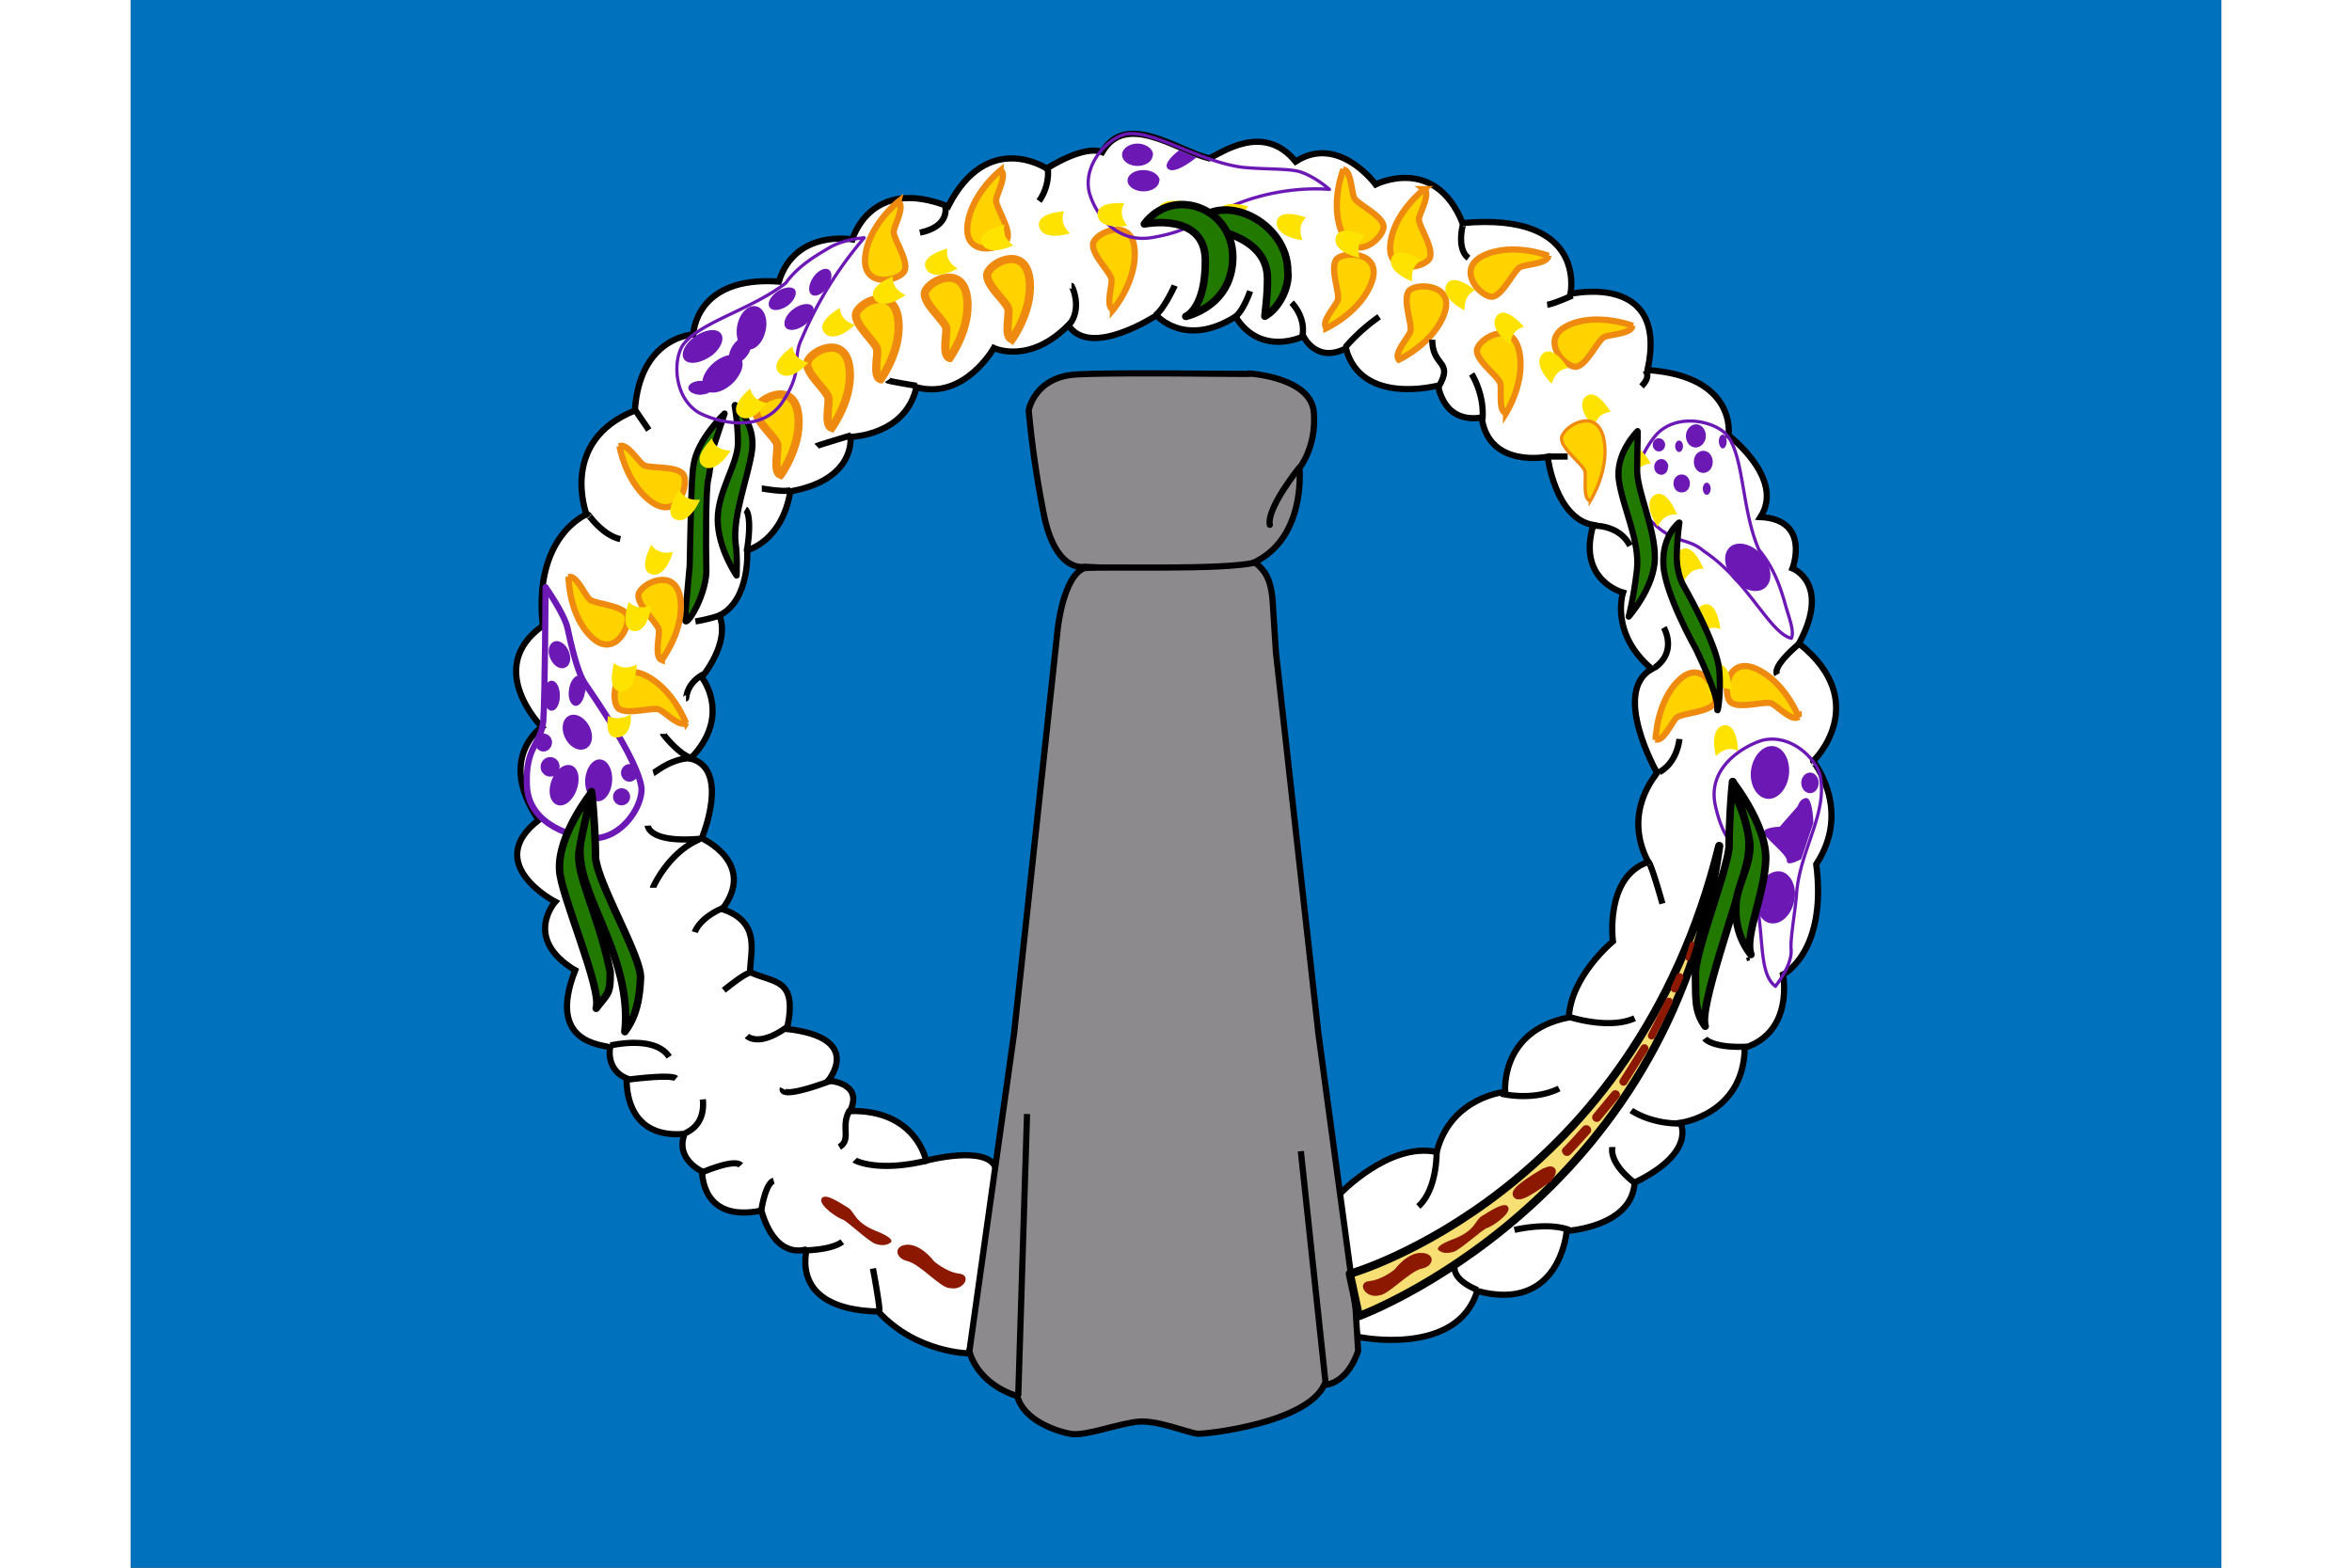 <svg xmlns="http://www.w3.org/2000/svg" id="flag-icons-mp" viewBox="0 0 24 18" width="24" height="16"><rect x="0" y="0" width="24" height="18" fill="#333333" stroke="none"/><defs><clipPath id="mp-a"><path fill-opacity=".7" d="M0 0h24v18H0z"/></clipPath></defs><g clip-path="url(#mp-a)"><path fill="#0071bc" fill-rule="evenodd" d="M-6 0h36v18h-36z"/><path fill="#fff" fill-rule="evenodd" stroke="#000" stroke-width="0.071" d="M13.875 13.714s0.57 -0.604 1.117 -0.487c0.165 -0.637 0.787 -0.69 0.787 -0.69s-0.064 -0.701 0.731 -0.855c0.022 -0.476 0.506 -0.874 0.506 -0.874s-0.098 -0.739 0.405 -0.911c-0.307 -0.585 0.105 -1.012 0.101 -1.024 -0.007 -0.011 -0.525 -0.93 -0.06 -1.192 -0.487 -0.412 -0.33 -0.877 -0.33 -0.877s-0.532 -0.139 -0.341 -0.776c-0.439 -0.075 -0.525 -0.784 -0.525 -0.784s-0.675 0.139 -0.757 -0.45c-0.45 0.071 -0.495 -0.367 -0.502 -0.367 -0.004 0 -0.881 0.236 -1.057 -0.427 -0.341 0.176 -0.487 -0.139 -0.487 -0.139s-0.487 0.244 -0.78 -0.225c-0.581 0.364 -0.907 -0.015 -0.907 -0.015s-0.761 0.502 -1.012 0.112c-0.45 0.457 -0.855 0.263 -0.855 0.263s-0.337 0.6 -0.889 0.45c-0.124 0.559 -0.757 0.57 -0.757 0.57s0.068 0.491 -0.69 0.626c-0.098 0.581 -0.495 0.675 -0.495 0.675s0.037 0.57 -0.319 0.75c0.128 0.319 -0.203 0.709 -0.203 0.709s0.352 0.439 -0.128 0.934c0.461 0.12 0.128 0.915 0.128 0.915s0.637 0.285 0.236 0.814c0.457 0.15 0.315 0.51 0.319 0.724 0.292 0.131 0.547 0.068 0.424 0.652 0.892 0.101 0.472 0.593 0.472 0.593s0.412 0.019 0.251 0.349c0.761 -0.019 0.874 0.57 0.874 0.57s0.705 -0.188 0.799 0.086 -0.307 2.126 -0.307 2.126 -0.6 0 -1.042 -0.48c-1.042 -0.026 -0.81 -0.713 -0.825 -0.713 -0.019 0 -0.349 0.128 -0.517 -0.446 -0.698 0.142 -0.675 -0.443 -0.682 -0.45 -0.004 -0.004 -0.311 -0.142 -0.199 -0.431 -0.716 0.064 -0.664 -0.637 -0.664 -0.637 -0.158 -0.064 -0.214 -0.21 -0.191 -0.356 -0.094 -0.034 -0.731 -0.045 -0.401 -0.885 -0.607 -0.367 -0.229 -0.787 -0.229 -0.787s-0.84 -0.435 -0.191 -0.938c-0.487 -0.713 0.037 -1.069 0.037 -1.069s-0.671 -0.679 0.011 -1.162c-0.112 -1.031 0.502 -1.279 0.502 -1.279s-0.322 -0.84 0.555 -1.192c0.056 -0.851 0.671 -0.874 0.671 -0.874s0.015 -0.675 0.982 -0.607c0.188 -0.604 0.844 -0.484 0.844 -0.484s0.203 -0.731 1.099 -0.379c0.454 -0.889 1.132 -0.435 1.132 -0.435s0.427 -0.278 0.637 -0.188c0.274 -0.469 0.855 -0.022 1.226 0.071 0.139 -0.056 0.623 -0.42 0.994 0.037 0.495 -0.319 0.919 0.263 0.919 0.263s0.679 -0.345 0.998 0.443c1.444 -0.131 1.238 0.814 1.238 0.814s1.132 -0.259 0.885 0.874c1.035 0.071 0.93 0.75 0.93 0.75s0.652 0.495 0.367 0.938c0.581 0.03 0.367 0.589 0.367 0.589s0.446 0.172 0.075 0.862c0.851 0.679 0.165 1.358 0.161 1.35 -0.007 -0.004 0.454 0.547 0.037 1.185 0.128 1.012 -0.382 1.267 -0.382 1.267s0.131 0.656 -0.439 0.84c-0.011 0.769 -0.739 0.862 -0.739 0.862s0.195 0.337 -0.525 0.686c-0.03 0.514 -0.78 0.555 -0.78 0.555s-0.071 0.945 -1.027 0.69c-0.229 0.757 -1.35 0.532 -1.373 0.525 -0.019 -0.011 -0.214 -1.627 -0.214 -1.631z"/><path fill="#217900" fill-rule="evenodd" stroke="#000" stroke-linejoin="round" stroke-width="0.071" d="M6.938 4.65s0.24 0.21 0.195 0.525c-0.045 0.311 -0.225 0.746 -0.188 1.069 0.022 0.131 0.011 0.364 0.011 0.364s-0.214 -0.307 -0.217 -0.637 0.232 -0.641 0.232 -0.885 -0.041 -0.439 -0.037 -0.431zm-0.12 0.098s-0.315 0.3 -0.356 0.589c-0.03 0.15 -0.037 0.851 -0.045 1.162 -0.007 0.094 -0.045 0.469 -0.052 0.607 -0.011 0.135 0.229 -0.232 0.244 -0.536 -0.007 -0.311 -0.007 -0.968 0.022 -1.069 0.03 -0.128 0.022 -0.266 0.068 -0.394z"/><g fill="#ffd200" fill-rule="evenodd" stroke="#ef8a10"><path stroke-width="0.071" d="M13.725 3.769s0.405 -0.188 0.525 -0.54 -0.356 -0.352 -0.416 -0.24c-0.064 0.112 0.052 0.386 0.022 0.461s-0.195 0.247 -0.131 0.315z"/><path stroke-width="0.094" d="M10.117 3.896s0.263 -0.364 0.195 -0.727c-0.071 -0.36 -0.48 -0.135 -0.48 -0.007s0.232 0.311 0.244 0.39 -0.049 0.315 0.037 0.341zm-0.716 0.214s0.263 -0.364 0.195 -0.724c-0.068 -0.364 -0.48 -0.139 -0.48 -0.011s0.236 0.315 0.247 0.394c0.007 0.075 -0.049 0.311 0.037 0.341zm-0.791 0.244s0.263 -0.36 0.195 -0.724c-0.071 -0.364 -0.48 -0.139 -0.48 -0.011s0.232 0.315 0.244 0.394c0.011 0.075 -0.049 0.311 0.037 0.341zm-0.563 0.559s0.266 -0.364 0.199 -0.724c-0.068 -0.364 -0.48 -0.139 -0.48 -0.011s0.236 0.315 0.244 0.394c0.011 0.075 -0.049 0.311 0.037 0.341zM7.462 5.452s0.263 -0.364 0.195 -0.727 -0.48 -0.135 -0.48 -0.007 0.236 0.311 0.247 0.39c0.007 0.079 -0.049 0.315 0.037 0.345z"/><path stroke-width="0.071" d="M8.813 2.314s-0.352 0.278 -0.382 0.645 0.424 0.263 0.457 0.139c0.037 -0.124 -0.139 -0.364 -0.128 -0.443 0.011 -0.075 0.131 -0.289 0.052 -0.337zm1.174 -0.36s-0.349 0.278 -0.382 0.645c-0.03 0.367 0.424 0.263 0.461 0.139 0.034 -0.124 -0.142 -0.367 -0.131 -0.446 0.011 -0.075 0.131 -0.289 0.052 -0.337zm-4.376 3.169s0.075 0.443 0.382 0.649c0.307 0.203 0.431 -0.247 0.341 -0.337s-0.386 -0.052 -0.45 -0.098c-0.064 -0.049 -0.188 -0.255 -0.274 -0.214zm-0.585 1.5s0 0.45 0.274 0.701c0.27 0.247 0.465 -0.176 0.39 -0.278s-0.375 -0.112 -0.427 -0.169c-0.056 -0.06 -0.15 -0.281 -0.236 -0.251zm1.35 1.68s-0.158 -0.42 -0.499 -0.563c-0.341 -0.135 -0.375 0.33 -0.27 0.401 0.109 0.068 0.39 -0.026 0.461 0.007 0.075 0.034 0.236 0.21 0.311 0.15zm-0.278 -0.727s0.27 -0.356 0.21 -0.716c-0.064 -0.364 -0.476 -0.15 -0.48 -0.022 0 0.128 0.225 0.319 0.236 0.397 0.007 0.079 -0.056 0.311 0.034 0.345zm8.46 -3.446s0.405 -0.188 0.525 -0.536 -0.356 -0.352 -0.416 -0.244c-0.064 0.112 0.052 0.39 0.022 0.461 -0.03 0.075 -0.195 0.251 -0.131 0.319zm1.23 0.615s0.24 -0.379 0.146 -0.735 -0.487 -0.105 -0.48 0.022c0.007 0.124 0.255 0.296 0.27 0.375 0.015 0.075 -0.026 0.315 0.064 0.337zm3.36 3.487s-0.161 -0.416 -0.502 -0.559c-0.341 -0.139 -0.375 0.33 -0.27 0.397 0.109 0.071 0.394 -0.026 0.461 0.007 0.075 0.037 0.236 0.214 0.311 0.154zm-1.642 0.263s0.007 -0.45 0.281 -0.698 0.465 0.184 0.39 0.285c-0.079 0.101 -0.375 0.105 -0.435 0.161 -0.052 0.056 -0.15 0.278 -0.236 0.247zm-0.263 -4.755s-0.424 -0.161 -0.75 0c-0.337 0.165 -0.007 0.502 0.112 0.469 0.124 -0.037 0.24 -0.311 0.315 -0.341s0.315 -0.037 0.319 -0.128zM16.275 2.936s-0.416 -0.161 -0.75 0c-0.33 0.165 -0.004 0.502 0.12 0.469 0.12 -0.037 0.24 -0.311 0.311 -0.341 0.075 -0.03 0.315 -0.037 0.319 -0.128zm-1.425 -0.765s-0.356 0.274 -0.39 0.637c-0.037 0.367 0.42 0.266 0.457 0.146 0.037 -0.124 -0.139 -0.367 -0.128 -0.446 0.015 -0.075 0.135 -0.285 0.06 -0.337zm-0.93 -0.225s-0.165 0.416 -0.004 0.75 0.499 0.007 0.465 -0.112c-0.034 -0.124 -0.307 -0.244 -0.337 -0.315 -0.03 -0.075 -0.034 -0.319 -0.124 -0.322zm-2.644 1.613s0.289 -0.345 0.247 -0.713c-0.041 -0.364 -0.469 -0.169 -0.476 -0.041 -0.011 0.128 0.21 0.33 0.214 0.409 0.004 0.075 -0.071 0.307 0.015 0.341z"/></g><path fill="#8c8a8c" fill-rule="evenodd" stroke="#000" stroke-width="0.071" d="M12.855 4.29s0.694 0.045 0.727 0.443 -0.165 0.641 -0.165 0.641 0.086 0.862 -0.593 1.114c-0.727 0.086 -1.871 0.019 -1.871 0.019s-0.337 0.083 -0.472 -0.611a11.438 11.438 0 0 1 -0.172 -1.185s0.068 -0.39 0.559 -0.412c0.487 -0.026 1.98 0 1.987 -0.007z"/><path fill="none" stroke="#000" stroke-linecap="round" stroke-width="0.071" d="M13.414 5.37s-0.375 0.465 -0.337 0.656"/><path fill="#8c8a8c" fill-rule="evenodd" stroke="#000" stroke-width="0.071" d="M12.911 6.461c0.094 0.079 0.18 0.165 0.199 0.45l0.037 0.578 0.487 4.372 0.427 3.161 0.03 0.487s-0.101 0.364 -0.39 0.394c-0.206 0.435 -1.339 0.563 -1.451 0.559 -0.101 -0.007 -0.461 -0.158 -0.679 -0.139 -0.221 0.019 -0.6 0.165 -0.769 0.142 -0.169 -0.026 -0.555 -0.158 -0.623 -0.435 -0.476 -0.15 -0.551 -0.514 -0.551 -0.514l0.514 -3.656 0.499 -4.628s0.06 -0.615 0.307 -0.709c0.259 -0.022 1.59 0.026 1.961 -0.064z"/><path fill="none" stroke="#000" stroke-width="0.071" d="m10.29 12.791 -0.101 3.236m3.244 -2.809 0.285 2.67"/><path fill="none" stroke="#000" d="m5.122 11.111 -0.011 0.037m13.451 -0.154 0.011 0.037" stroke-width="0.037"/><path fill="none" stroke="#6b18b5" stroke-linejoin="round" stroke-width="0.071" d="M4.763 6.743s0.21 0.296 0.251 0.465c0.037 0.169 0.109 0.502 0.199 0.637 0.094 0.139 0.623 0.896 0.652 1.211 0.004 0.21 -0.221 0.563 -0.551 0.57 -0.21 -0.007 -0.743 -0.142 -0.765 -0.6 -0.022 -0.461 0.161 -0.469 0.188 -0.75 0.019 -0.278 0.026 -1.526 0.026 -1.534z"/><path fill="none" stroke="#6b18b5" stroke-linejoin="round" d="M8.419 2.73s-0.225 0.015 -0.39 0.109c-0.131 0.079 -0.356 0.199 -0.51 0.412 -0.397 0.307 -0.994 0.45 -1.181 0.713 -0.112 0.172 -0.105 0.589 0.176 0.769 0.18 0.101 0.713 0.263 0.968 -0.116 0.255 -0.382 0.101 -0.487 0.225 -0.735a4.402 4.402 0 0 1 0.713 -1.151zM13.762 2.175s-0.165 -0.15 -0.349 -0.206c-0.15 -0.037 -0.397 -0.022 -0.656 -0.049 -0.499 -0.068 -1.012 -0.427 -1.324 -0.382 -0.203 0.037 -0.499 0.337 -0.431 0.66 0.049 0.203 0.274 0.607 0.727 0.529 0.45 -0.079 0.45 -0.18 0.713 -0.263 0.652 -0.364 1.313 -0.289 1.32 -0.289zm5.303 5.152c0.037 -0.086 -0.034 -0.247 -0.083 -0.431 -0.045 -0.15 -0.116 -0.375 -0.289 -0.581 -0.203 -0.457 -0.169 -1.087 -0.375 -1.327 -0.139 -0.15 -0.547 -0.247 -0.787 -0.015 -0.146 0.15 -0.427 0.623 -0.12 0.964 0.307 0.337 0.443 0.214 0.652 0.394 0.506 0.337 0.75 0.938 1.001 0.998zM18.881 11.325c0.071 -0.094 0.195 -0.278 0.18 -0.431 -0.011 -0.12 0.056 -0.487 0.064 -0.649 0.045 -0.499 0.356 -0.907 0.27 -1.339 -0.049 -0.203 -0.345 -0.487 -0.667 -0.405 -0.195 0.06 -0.637 0.3 -0.536 0.75s0.247 0.439 0.341 0.701c0.274 0.544 0.101 1.189 0.349 1.373z" stroke-width="0.037"/><path fill="none" stroke="#000" stroke-width="0.071" d="M15.206 14.505s-0.086 0.165 0.255 0.307m0.424 -0.69s0.375 -0.094 0.63 0m0.495 -0.952c0 0.007 -0.052 0.169 0.247 0.405m-0.03 -0.825s0.221 0.161 0.593 0.15m-2.828 0.322s0.011 0.431 -0.21 0.63m0.952 -1.294s0.364 0.09 0.664 -0.06m1.673 -0.574s0.079 0.112 0.484 0.094m-2.059 -0.349c0.011 0.007 0.476 0.158 0.769 0.022m0.158 -1.792s0.019 -0.026 0.161 0.476m0.195 -1.89s-0.019 0.266 -0.232 0.382m1.609 -1.477s-0.315 0.255 -0.255 0.356m-1.301 -0.54s0.161 0.274 -0.105 0.461M16.807 6.037s0.281 -0.011 0.405 0.229m-0.93 -1.024h0.214m0.9 -0.975c0 0.004 0.056 0.056 -0.052 0.169m-1.95 -0.142s0.15 0.232 0.124 0.521m0.743 -1.316c0.068 -0.007 0.289 -0.105 0.289 -0.105m-1.252 -0.825c-0.004 0 -0.083 0.289 0.06 0.394m-0.416 0.938c0 0.315 0.247 0.236 0.075 0.536M14.332 3.637a2.137 2.137 0 0 0 -0.39 0.352m-0.615 -0.514s0.165 0.161 0.124 0.382m-0.6 -0.514s-0.083 0.247 -0.191 0.311m-0.675 -0.375c-0.004 0.011 -0.135 0.292 -0.225 0.341m-0.96 -0.337c0.007 0 0.131 0.263 -0.03 0.45m-0.244 -1.8c0.007 0.007 0.026 0.203 -0.098 0.375m-1.076 0.071c0 0.004 0.052 0.221 -0.292 0.292m-0.371 1.695c0.007 0.011 0.334 0.064 0.334 0.064M7.875 5.122c0.007 -0.007 0.397 -0.124 0.397 -0.124m-1.027 0.611c0.011 0 0.274 0.049 0.337 0.015m-0.525 0.225s0.086 0.049 0.015 0.487m-1.282 -1.631 0.158 0.232m-0.694 0.975c0 -0.007 0.158 0.232 0.367 0.278m0.862 0.945a1.837 1.837 0 0 0 0.3 -0.075M6.375 8.018c0.007 0 -0.004 -0.161 0.195 -0.274M6.112 8.426c0 0.007 0.188 0.24 0.319 0.274m-0.431 0.176c0.022 -0.007 0.225 -0.184 0.457 -0.169m-0.521 0.773s0.007 0.203 0.607 0.15m-0.547 0.563c0 -0.007 0.176 -0.405 0.532 -0.555m-0.052 1.065s0.052 -0.172 0.352 -0.289m-0.019 0.956s0.214 -0.176 0.292 -0.199m-0.026 0.724s0.131 0.135 0.457 -0.101m-2.025 0.21c0.037 -0.007 0.514 -0.116 0.675 0.131m-0.487 0.263s0.502 -0.068 0.566 -0.015m1.226 0.116s-0.068 0.139 0.551 -0.09m0.217 0.337c-0.112 0.188 0.026 0.337 -0.12 0.424m-1.762 -0.161c0.019 -0.015 0.225 -0.086 0.195 -0.386m-0.007 0.836c0.026 -0.007 0.371 -0.158 0.443 -0.079m0.236 0.514s0.045 -0.307 0.142 -0.337m0.375 0.799s0.289 -0.004 0.412 -0.098m0.142 -0.938c0.007 0.007 0.266 0.142 0.825 0.007m-0.615 1.238s0.075 0.397 0.075 0.487"/><g fill="#de2010" fill-rule="evenodd" stroke="#000" stroke-width="1.5"><path d="M8.73 4.462c0 -0.075 -0.03 -0.15 -0.075 -0.188 -0.052 -0.041 -0.112 -0.041 -0.158 0s-0.079 0.112 -0.079 0.188c0 0.079 0.03 0.15 0.075 0.191 0.052 0.041 0.112 0.041 0.158 0s0.083 -0.112 0.079 -0.188z" transform="matrix(1.609 -.201 .207 1.658 94.8 75)"/><path d="M8.73 4.462c0 -0.075 -0.03 -0.15 -0.075 -0.188 -0.052 -0.041 -0.112 -0.041 -0.158 0s-0.079 0.112 -0.079 0.188c0 0.079 0.03 0.15 0.075 0.191 0.052 0.041 0.112 0.041 0.158 0s0.083 -0.112 0.079 -0.188z" transform="matrix(1.609 -.201 .207 1.658 93.4 57.3)"/><path d="M8.73 4.462c0 -0.075 -0.03 -0.15 -0.075 -0.188 -0.052 -0.041 -0.112 -0.041 -0.158 0s-0.079 0.112 -0.079 0.188c0 0.079 0.03 0.15 0.075 0.191 0.052 0.041 0.112 0.041 0.158 0s0.083 -0.112 0.079 -0.188z" transform="matrix(1.585 -.342 .352 1.633 78 74)"/><path d="M8.73 4.462c0 -0.075 -0.03 -0.15 -0.075 -0.188 -0.052 -0.041 -0.112 -0.041 -0.158 0s-0.079 0.112 -0.079 0.188c0 0.079 0.03 0.15 0.075 0.191 0.052 0.041 0.112 0.041 0.158 0s0.083 -0.112 0.079 -0.188z" transform="matrix(1.446 -.734 .757 1.489 55.9 163)"/><path d="M8.73 4.462c0 -0.075 -0.03 -0.15 -0.075 -0.188 -0.052 -0.041 -0.112 -0.041 -0.158 0s-0.079 0.112 -0.079 0.188c0 0.079 0.03 0.15 0.075 0.191 0.052 0.041 0.112 0.041 0.158 0s0.083 -0.112 0.079 -0.188z" transform="matrix(1.446 -.734 .757 1.489 48.9 147.1)"/><path d="M8.73 4.462c0 -0.075 -0.03 -0.15 -0.075 -0.188 -0.052 -0.041 -0.112 -0.041 -0.158 0s-0.079 0.112 -0.079 0.188c0 0.079 0.03 0.15 0.075 0.191 0.052 0.041 0.112 0.041 0.158 0s0.083 -0.112 0.079 -0.188z" transform="matrix(1.378 -.854 .88 1.42 40 167.4)"/><path d="M8.73 4.462c0 -0.075 -0.03 -0.15 -0.075 -0.188 -0.052 -0.041 -0.112 -0.041 -0.158 0s-0.079 0.112 -0.079 0.188c0 0.079 0.03 0.15 0.075 0.191 0.052 0.041 0.112 0.041 0.158 0s0.083 -0.112 0.079 -0.188z" transform="matrix(1.289 -.983 1.013 1.328 33.8 193)"/><path d="M8.73 4.462c0 -0.075 -0.03 -0.15 -0.075 -0.188 -0.052 -0.041 -0.112 -0.041 -0.158 0s-0.079 0.112 -0.079 0.188c0 0.079 0.03 0.15 0.075 0.191 0.052 0.041 0.112 0.041 0.158 0s0.083 -0.112 0.079 -0.188z" transform="matrix(1.133 -1.16 1.195 1.167 35.3 239)"/><path d="M8.73 4.462c0 -0.075 -0.03 -0.15 -0.075 -0.188 -0.052 -0.041 -0.112 -0.041 -0.158 0s-0.079 0.112 -0.079 0.188c0 0.079 0.03 0.15 0.075 0.191 0.052 0.041 0.112 0.041 0.158 0s0.083 -0.112 0.079 -0.188z" transform="matrix(1.021 -1.259 1.297 1.052 34.3 262.7)"/><path d="M8.73 4.462c0 -0.075 -0.03 -0.15 -0.075 -0.188 -0.052 -0.041 -0.112 -0.041 -0.158 0s-0.079 0.112 -0.079 0.188c0 0.079 0.03 0.15 0.075 0.191 0.052 0.041 0.112 0.041 0.158 0s0.083 -0.112 0.079 -0.188z" transform="matrix(.798 -1.411 1.454 .822 51.9 315)"/><path d="M8.73 4.462c0 -0.075 -0.03 -0.15 -0.075 -0.188 -0.052 -0.041 -0.112 -0.041 -0.158 0s-0.079 0.112 -0.079 0.188c0 0.079 0.03 0.15 0.075 0.191 0.052 0.041 0.112 0.041 0.158 0s0.083 -0.112 0.079 -0.188z" transform="matrix(.666 -1.478 1.523 .687 56.8 337.4)"/><path d="M8.73 4.462c0 -0.075 -0.03 -0.15 -0.075 -0.188 -0.052 -0.041 -0.112 -0.041 -0.158 0s-0.079 0.112 -0.079 0.188c0 0.079 0.03 0.15 0.075 0.191 0.052 0.041 0.112 0.041 0.158 0s0.083 -0.112 0.079 -0.188z" transform="matrix(.566 -1.519 1.565 .583 57.9 352.4)"/><path d="M8.73 4.462c0 -0.075 -0.03 -0.15 -0.075 -0.188 -0.052 -0.041 -0.112 -0.041 -0.158 0s-0.079 0.112 -0.079 0.188c0 0.079 0.03 0.15 0.075 0.191 0.052 0.041 0.112 0.041 0.158 0s0.083 -0.112 0.079 -0.188z" transform="matrix(.448 -1.558 1.605 .462 63 370.4)"/><path d="M8.73 4.462c0 -0.075 -0.03 -0.15 -0.075 -0.188 -0.052 -0.041 -0.112 -0.041 -0.158 0s-0.079 0.112 -0.079 0.188c0 0.079 0.03 0.15 0.075 0.191 0.052 0.041 0.112 0.041 0.158 0s0.083 -0.112 0.079 -0.188z" transform="matrix(.203 -1.609 1.657 .209 94.7 408.9)"/><path d="M8.73 4.462c0 -0.075 -0.03 -0.15 -0.075 -0.188 -0.052 -0.041 -0.112 -0.041 -0.158 0s-0.079 0.112 -0.079 0.188c0 0.079 0.03 0.15 0.075 0.191 0.052 0.041 0.112 0.041 0.158 0s0.083 -0.112 0.079 -0.188z" transform="matrix(.065 -1.62 1.669 .067 106.3 427.4)"/><path d="M8.73 4.462c0 -0.075 -0.03 -0.15 -0.075 -0.188 -0.052 -0.041 -0.112 -0.041 -0.158 0s-0.079 0.112 -0.079 0.188c0 0.079 0.03 0.15 0.075 0.191 0.052 0.041 0.112 0.041 0.158 0s0.083 -0.112 0.079 -0.188z" transform="matrix(.065 -1.62 1.669 .067 88.8 428)"/><path d="M8.73 4.462c0 -0.075 -0.03 -0.15 -0.075 -0.188 -0.052 -0.041 -0.112 -0.041 -0.158 0s-0.079 0.112 -0.079 0.188c0 0.079 0.03 0.15 0.075 0.191 0.052 0.041 0.112 0.041 0.158 0s0.083 -0.112 0.079 -0.188z" transform="matrix(-.361 -1.581 1.629 -.372 172.5 473.5)"/><path d="M8.73 4.462c0 -0.075 -0.03 -0.15 -0.075 -0.188 -0.052 -0.041 -0.112 -0.041 -0.158 0s-0.079 0.112 -0.079 0.188c0 0.079 0.03 0.15 0.075 0.191 0.052 0.041 0.112 0.041 0.158 0s0.083 -0.112 0.079 -0.188z" transform="matrix(-.49 -1.545 1.592 -.505 188.3 485.8)"/><path d="M8.73 4.462c0 -0.075 -0.03 -0.15 -0.075 -0.188 -0.052 -0.041 -0.112 -0.041 -0.158 0s-0.079 0.112 -0.079 0.188c0 0.079 0.03 0.15 0.075 0.191 0.052 0.041 0.112 0.041 0.158 0s0.083 -0.112 0.079 -0.188z" transform="matrix(-.671 -1.476 1.521 -.691 221.9 499.1)"/><path d="M8.73 4.462c0 -0.075 -0.03 -0.15 -0.075 -0.188 -0.052 -0.041 -0.112 -0.041 -0.158 0s-0.079 0.112 -0.079 0.188c0 0.079 0.03 0.15 0.075 0.191 0.052 0.041 0.112 0.041 0.158 0s0.083 -0.112 0.079 -0.188z" transform="matrix(-.794 -1.413 1.456 -.819 241.4 508.3)"/><path d="M8.73 4.462c0 -0.075 -0.03 -0.15 -0.075 -0.188 -0.052 -0.041 -0.112 -0.041 -0.158 0s-0.079 0.112 -0.079 0.188c0 0.079 0.03 0.15 0.075 0.191 0.052 0.041 0.112 0.041 0.158 0s0.083 -0.112 0.079 -0.188z" transform="matrix(-.943 -1.319 1.359 -.972 271.6 515.4)"/><path d="M8.73 4.462c0 -0.075 -0.03 -0.15 -0.075 -0.188 -0.052 -0.041 -0.112 -0.041 -0.158 0s-0.079 0.112 -0.079 0.188c0 0.079 0.03 0.15 0.075 0.191 0.052 0.041 0.112 0.041 0.158 0s0.083 -0.112 0.079 -0.188z" transform="matrix(-1.052 -1.234 1.272 -1.083 292.4 520.2)"/><path d="M8.73 4.462c0 -0.075 -0.03 -0.15 -0.075 -0.188 -0.052 -0.041 -0.112 -0.041 -0.158 0s-0.079 0.112 -0.079 0.188c0 0.079 0.03 0.15 0.075 0.191 0.052 0.041 0.112 0.041 0.158 0s0.083 -0.112 0.079 -0.188z" transform="matrix(-1.137 -1.156 1.191 -1.172 308.9 526.1)"/><path d="M8.73 4.462c0 -0.075 -0.03 -0.15 -0.075 -0.188 -0.052 -0.041 -0.112 -0.041 -0.158 0s-0.079 0.112 -0.079 0.188c0 0.079 0.03 0.15 0.075 0.191 0.052 0.041 0.112 0.041 0.158 0s0.083 -0.112 0.079 -0.188z" transform="matrix(-1.23 -1.056 1.088 -1.267 331.4 529.6)"/><path d="M8.73 4.462c0 -0.075 -0.03 -0.15 -0.075 -0.188 -0.052 -0.041 -0.112 -0.041 -0.158 0s-0.079 0.112 -0.079 0.188c0 0.079 0.03 0.15 0.075 0.191 0.052 0.041 0.112 0.041 0.158 0s0.083 -0.112 0.079 -0.188z" transform="matrix(-1.336 -.919 .947 -1.376 362.5 526.1)"/><path d="M8.73 4.462c0 -0.075 -0.03 -0.15 -0.075 -0.188 -0.052 -0.041 -0.112 -0.041 -0.158 0s-0.079 0.112 -0.079 0.188c0 0.079 0.03 0.15 0.075 0.191 0.052 0.041 0.112 0.041 0.158 0s0.083 -0.112 0.079 -0.188z" transform="matrix(-1.474 -.676 .696 -1.518 415.9 504)"/><path d="M8.73 4.462c0 -0.075 -0.03 -0.15 -0.075 -0.188 -0.052 -0.041 -0.112 -0.041 -0.158 0s-0.079 0.112 -0.079 0.188c0 0.079 0.03 0.15 0.075 0.191 0.052 0.041 0.112 0.041 0.158 0s0.083 -0.112 0.079 -0.188z" transform="matrix(-1.529 -.54 .556 -1.575 438.7 497.5)"/><path d="M8.73 4.462c0 -0.075 -0.03 -0.15 -0.075 -0.188 -0.052 -0.041 -0.112 -0.041 -0.158 0s-0.079 0.112 -0.079 0.188c0 0.079 0.03 0.15 0.075 0.191 0.052 0.041 0.112 0.041 0.158 0s0.083 -0.112 0.079 -0.188z" transform="matrix(-1.614 -.12 .154 -1.333 500.5 406)"/><path d="M8.73 4.462c0 -0.075 -0.03 -0.15 -0.075 -0.188 -0.052 -0.041 -0.112 -0.041 -0.158 0s-0.079 0.112 -0.079 0.188c0 0.079 0.03 0.15 0.075 0.191 0.052 0.041 0.112 0.041 0.158 0s0.083 -0.112 0.079 -0.188z" transform="matrix(-1.581 -.36 .371 -1.629 468.4 480.8)"/></g><path fill="#ffe300" fill-rule="evenodd" d="M18 7.301c0.083 -0.086 0.158 -0.112 0.251 -0.079 -0.037 -0.229 -0.105 -0.307 -0.195 -0.278 -0.086 0.026 -0.128 0.142 -0.056 0.356m0.124 0.682c0.086 -0.079 0.161 -0.098 0.255 -0.06 -0.015 -0.225 -0.083 -0.311 -0.172 -0.289 -0.09 0.019 -0.135 0.135 -0.083 0.349m-0.292 -1.313c0.056 -0.101 0.124 -0.142 0.225 -0.139 -0.094 -0.21 -0.18 -0.266 -0.263 -0.217 -0.075 0.049 -0.083 0.172 0.037 0.36zm-0.304 -0.623c0.056 -0.105 0.124 -0.146 0.225 -0.139 -0.094 -0.214 -0.184 -0.27 -0.263 -0.221 -0.075 0.049 -0.083 0.172 0.037 0.36m-0.731 -1.144c0.037 -0.112 0.098 -0.165 0.195 -0.172 -0.124 -0.195 -0.221 -0.236 -0.289 -0.176s-0.056 0.188 0.094 0.349M16.313 4.406c0.037 -0.112 0.09 -0.165 0.188 -0.18 -0.128 -0.188 -0.225 -0.225 -0.292 -0.165 -0.068 0.064 -0.052 0.188 0.105 0.345M15.311 3.563c0 -0.12 0.037 -0.188 0.124 -0.232 -0.18 -0.139 -0.289 -0.142 -0.33 -0.064s0.007 0.191 0.206 0.296m0.525 0.394c0.015 -0.116 0.064 -0.18 0.161 -0.206 -0.158 -0.169 -0.259 -0.195 -0.315 -0.124 -0.056 0.075 -0.026 0.191 0.15 0.33zm-1.125 -0.724c-0.011 -0.116 0.019 -0.188 0.101 -0.244 -0.195 -0.12 -0.3 -0.112 -0.337 -0.03 -0.034 0.086 0.03 0.191 0.24 0.274zM14.107 2.962c-0.03 -0.112 -0.011 -0.188 0.064 -0.255 -0.21 -0.09 -0.315 -0.071 -0.337 0.019s0.056 0.184 0.274 0.236m-0.656 -0.203c-0.041 -0.112 -0.03 -0.188 0.041 -0.263 -0.217 -0.071 -0.319 -0.041 -0.337 0.049 -0.011 0.09 0.075 0.18 0.296 0.214m-0.649 -0.128c-0.045 -0.105 -0.037 -0.188 0.026 -0.263 -0.225 -0.056 -0.322 -0.019 -0.33 0.075 -0.011 0.09 0.083 0.172 0.304 0.188m-0.682 -0.052c-0.06 -0.101 -0.06 -0.18 0 -0.263 -0.229 -0.034 -0.326 0.015 -0.322 0.105 0 0.094 0.101 0.165 0.322 0.158m-1.339 0.101c-0.083 -0.083 -0.101 -0.161 -0.068 -0.255 -0.225 0.022 -0.307 0.09 -0.285 0.18s0.139 0.135 0.352 0.075m0.66 -0.086c-0.071 -0.094 -0.083 -0.172 -0.034 -0.263 -0.229 -0.007 -0.319 0.049 -0.307 0.142 0.011 0.09 0.12 0.15 0.337 0.12zm-1.309 0.225c-0.09 -0.071 -0.124 -0.142 -0.101 -0.24 -0.225 0.056 -0.292 0.135 -0.259 0.217 0.037 0.086 0.158 0.112 0.36 0.022m-1.238 0.57c-0.105 -0.052 -0.15 -0.116 -0.146 -0.217 -0.21 0.098 -0.263 0.188 -0.21 0.263 0.049 0.075 0.172 0.083 0.356 -0.045m0.6 -0.304c-0.101 -0.064 -0.135 -0.135 -0.12 -0.232 -0.221 0.068 -0.285 0.15 -0.244 0.232s0.165 0.105 0.36 0zm-1.71 1.08c-0.112 -0.03 -0.172 -0.086 -0.188 -0.188 -0.188 0.142 -0.217 0.24 -0.154 0.304 0.068 0.064 0.188 0.045 0.337 -0.116zm0.529 -0.435c-0.112 -0.037 -0.165 -0.098 -0.172 -0.195 -0.195 0.12 -0.236 0.217 -0.176 0.289 0.06 0.068 0.188 0.056 0.349 -0.094m-1.001 0.9c-0.112 -0.022 -0.176 -0.071 -0.203 -0.169 -0.172 0.154 -0.195 0.259 -0.124 0.315 0.071 0.06 0.188 0.026 0.326 -0.15zM6.889 5.175c-0.12 -0.007 -0.188 -0.049 -0.217 -0.142 -0.158 0.169 -0.172 0.27 -0.098 0.322s0.191 0.007 0.315 -0.18m-0.352 0.563c-0.12 0.007 -0.188 -0.026 -0.24 -0.112 -0.128 0.191 -0.128 0.3 -0.045 0.337s0.191 -0.022 0.285 -0.225m-0.311 0.6c-0.112 0.022 -0.188 0 -0.251 -0.083 -0.101 0.206 -0.086 0.311 0 0.337 0.086 0.03 0.188 -0.045 0.251 -0.259zm-0.247 0.611c-0.112 0.041 -0.188 0.03 -0.263 -0.037 -0.068 0.217 -0.037 0.319 0.056 0.334 0.09 0.011 0.176 -0.075 0.206 -0.3zm-0.169 0.682c-0.105 0.049 -0.184 0.045 -0.263 -0.019 -0.052 0.225 -0.015 0.319 0.075 0.326 0.094 0.011 0.176 -0.083 0.188 -0.307m-0.068 0.57c-0.098 0.052 -0.176 0.06 -0.263 0.019 -0.026 0.184 0.022 0.255 0.112 0.247s0.161 -0.09 0.15 -0.266m11.512 -2.708c0.041 -0.112 0.101 -0.165 0.199 -0.172 -0.12 -0.195 -0.214 -0.236 -0.285 -0.18 -0.071 0.06 -0.06 0.188 0.086 0.352m0.945 3.188c0.086 -0.083 0.165 -0.101 0.255 -0.06 -0.015 -0.229 -0.083 -0.311 -0.172 -0.292 -0.086 0.022 -0.135 0.135 -0.083 0.352"/><path fill="#217900" fill-rule="evenodd" stroke="#000" stroke-linejoin="round" stroke-width="0.071" d="M17.299 4.95s-0.263 0.259 -0.214 0.57c0.045 0.311 0.244 0.698 0.206 1.024 -0.037 0.322 -0.094 0.536 -0.094 0.536s0.3 -0.341 0.3 -0.675c0.007 -0.326 -0.203 -0.761 -0.203 -1.001s0.011 -0.457 0.004 -0.45zm0.476 1.05s-0.199 0.15 -0.18 0.487c0.019 0.341 0.375 0.968 0.375 0.968s0.255 0.525 0.244 0.664c-0.007 0.139 0.049 -0.131 0.022 -0.431s-0.412 -0.968 -0.412 -0.968 -0.083 -0.135 -0.075 -0.364c0.007 -0.225 0.03 -0.352 0.03 -0.356z"/><path fill="#6b18b5" fill-rule="evenodd" d="M11.737 1.777c0 -0.068 -0.083 -0.128 -0.18 -0.128s-0.176 0.06 -0.176 0.128 0.075 0.128 0.176 0.128 0.176 -0.056 0.176 -0.128zm0.075 0.3c0 -0.068 -0.083 -0.124 -0.188 -0.124 -0.098 0 -0.18 0.052 -0.18 0.12s0.083 0.124 0.184 0.124 0.18 -0.056 0.18 -0.124zm0.225 -0.352s-0.21 0.154 -0.124 0.217 0.322 -0.135 0.322 -0.135zm6.124 3.578c0 -0.045 -0.019 -0.086 -0.052 -0.109a0.098 0.098 0 0 0 -0.112 0c-0.034 0.022 -0.052 0.064 -0.052 0.109s0.019 0.086 0.052 0.109a0.098 0.098 0 0 0 0.112 0c0.034 -0.022 0.052 -0.064 0.052 -0.109m-0.079 -0.3c0 -0.075 -0.052 -0.131 -0.112 -0.131s-0.116 0.06 -0.116 0.135 0.052 0.131 0.112 0.131 0.116 -0.06 0.116 -0.131zm0.056 0.607c0 -0.037 -0.022 -0.068 -0.045 -0.068s-0.045 0.03 -0.045 0.068 0.019 0.071 0.045 0.071 0.045 -0.034 0.045 -0.071m0.184 -0.54c0 -0.045 -0.022 -0.079 -0.045 -0.079 -0.026 0 -0.045 0.034 -0.045 0.075s0.019 0.083 0.045 0.083c0.022 0 0.045 -0.037 0.045 -0.079m-0.502 0.052c0 -0.037 -0.022 -0.064 -0.045 -0.064s-0.045 0.03 -0.045 0.064 0.019 0.068 0.045 0.068 0.045 -0.03 0.045 -0.068m0.079 0.427c0 -0.056 -0.041 -0.101 -0.094 -0.101s-0.094 0.045 -0.094 0.101c0 0.06 0.037 0.105 0.094 0.105s0.094 -0.045 0.094 -0.105m-0.247 -0.188c0 -0.049 -0.037 -0.09 -0.079 -0.09 -0.045 0 -0.083 0.037 -0.083 0.09s0.037 0.09 0.083 0.09c0.041 0 0.075 -0.037 0.075 -0.09zm-0.037 -0.255a0.075 0.075 0 0 0 -0.037 -0.064 0.068 0.068 0 0 0 -0.071 0 0.075 0.075 0 0 0 -0.034 0.064 0.075 0.075 0 0 0 0.037 0.068 0.068 0.068 0 0 0 0.068 0c0.022 -0.015 0.037 -0.037 0.037 -0.068m1.129 1.29c-0.101 -0.135 -0.266 -0.191 -0.367 -0.128 -0.098 0.064 -0.098 0.225 0.007 0.364 0.101 0.135 0.263 0.191 0.364 0.128 0.101 -0.068 0.101 -0.225 0 -0.364zm0.292 2.501c0.019 -0.169 -0.06 -0.315 -0.18 -0.33 -0.12 -0.011 -0.232 0.112 -0.255 0.278 -0.019 0.165 0.064 0.311 0.184 0.326s0.232 -0.112 0.251 -0.274m0.06 1.455c0.037 -0.165 -0.034 -0.319 -0.15 -0.345 -0.12 -0.022 -0.244 0.09 -0.278 0.255 -0.034 0.161 0.037 0.315 0.15 0.337 0.12 0.026 0.244 -0.086 0.278 -0.251zm0.281 -1.365c0 -0.064 -0.045 -0.116 -0.098 -0.116s-0.101 0.052 -0.101 0.116c0 0.068 0.045 0.12 0.101 0.12s0.098 -0.052 0.098 -0.12m-0.244 0.274 -0.203 0.232s-0.191 0.004 -0.18 0.068c0.007 0.06 0.263 0.247 0.263 0.322 -0.004 0.075 0.165 -0.019 0.165 -0.019l0.139 -0.416s-0.007 -0.289 -0.083 -0.285c-0.075 0.007 -0.094 0.094 -0.101 0.098m-13.402 -0.09a0.098 0.098 0 1 0 -0.191 0 0.098 0.098 0 0 0 0.191 0m0.094 -0.3c0 -0.052 -0.045 -0.098 -0.098 -0.098s-0.098 0.045 -0.098 0.101 0.045 0.101 0.098 0.101a0.101 0.101 0 0 0 0.098 -0.101zM5.025 7.47c-0.037 -0.083 -0.112 -0.128 -0.169 -0.101s-0.075 0.112 -0.037 0.195 0.112 0.128 0.169 0.101c0.06 -0.026 0.075 -0.112 0.037 -0.195m0.244 0.877c-0.052 -0.105 -0.154 -0.165 -0.232 -0.131s-0.101 0.146 -0.052 0.251 0.15 0.165 0.232 0.131 0.101 -0.146 0.052 -0.251m0.255 0.645c0.019 -0.131 -0.037 -0.255 -0.12 -0.27 -0.086 -0.019 -0.165 0.075 -0.184 0.206 -0.015 0.131 0.037 0.251 0.124 0.27 0.083 0.019 0.165 -0.075 0.18 -0.206m-0.412 0.094c0.052 -0.124 0.034 -0.255 -0.041 -0.292s-0.18 0.026 -0.232 0.15 -0.034 0.251 0.045 0.292 0.176 -0.026 0.229 -0.15"/><path fill="#6b18b5" fill-rule="evenodd" d="M4.924 8.805c0 -0.064 -0.049 -0.112 -0.109 -0.112s-0.109 0.052 -0.109 0.112 0.049 0.112 0.112 0.112 0.105 -0.049 0.105 -0.112m-0.086 -0.281c0 -0.056 -0.045 -0.101 -0.098 -0.101a0.101 0.101 0 0 0 -0.098 0.105c0 0.052 0.045 0.101 0.098 0.101s0.098 -0.049 0.098 -0.105m0.09 -0.536c0 -0.098 -0.041 -0.172 -0.094 -0.172s-0.094 0.075 -0.094 0.172c0 0.094 0.041 0.172 0.094 0.172s0.094 -0.075 0.094 -0.172m0.292 -0.041c0.011 -0.094 -0.019 -0.176 -0.075 -0.188 -0.049 -0.004 -0.101 0.068 -0.112 0.161 -0.015 0.094 0.019 0.176 0.071 0.184 0.049 0.007 0.101 -0.064 0.112 -0.158zm2.063 -4.125c0.041 -0.135 0 -0.27 -0.086 -0.3 -0.086 -0.034 -0.188 0.049 -0.225 0.184s0 0.27 0.086 0.3c0.086 0.034 0.188 -0.049 0.225 -0.184m-0.39 0.596c0.112 -0.101 0.165 -0.236 0.112 -0.304 -0.056 -0.071 -0.195 -0.045 -0.311 0.052s-0.161 0.232 -0.109 0.3c0.056 0.071 0.195 0.049 0.307 -0.049m-0.225 -0.33c0.112 -0.086 0.158 -0.203 0.105 -0.263s-0.188 -0.037 -0.3 0.045c-0.116 0.086 -0.165 0.203 -0.112 0.263s0.188 0.037 0.304 -0.045zm0.881 -0.581c0.075 -0.06 0.109 -0.142 0.075 -0.184 -0.037 -0.037 -0.131 -0.026 -0.21 0.034s-0.109 0.139 -0.071 0.18 0.128 0.026 0.206 -0.03"/><path fill="#6b18b5" fill-rule="evenodd" d="M7.087 4.069c0.052 -0.083 0.056 -0.169 0.007 -0.195s-0.131 0.015 -0.184 0.098 -0.056 0.169 -0.007 0.195 0.131 -0.019 0.184 -0.098m0.664 -0.349c0.083 -0.071 0.112 -0.161 0.075 -0.206 -0.045 -0.045 -0.15 -0.022 -0.232 0.045s-0.112 0.161 -0.071 0.206c0.045 0.045 0.146 0.022 0.229 -0.045m-1.2 0.81c0.075 0 0.135 -0.041 0.128 -0.086 0 -0.041 -0.071 -0.075 -0.15 -0.071 -0.075 0.004 -0.135 0.045 -0.128 0.086 0.004 0.045 0.075 0.075 0.15 0.075zm1.451 -1.241c0.052 -0.083 0.056 -0.169 0.007 -0.195 -0.045 -0.026 -0.128 0.015 -0.18 0.098s-0.056 0.169 -0.007 0.195 0.128 -0.015 0.18 -0.098"/><path fill="#ffd200" fill-rule="evenodd" stroke="#ef8a10" d="M16.755 5.753s0.24 -0.379 0.15 -0.739c-0.094 -0.356 -0.487 -0.101 -0.48 0.026 0.007 0.124 0.255 0.296 0.27 0.375 0.015 0.075 -0.03 0.311 0.06 0.337z" stroke-width="0.037"/><path fill="#217900" fill-rule="evenodd" stroke="#000" stroke-linejoin="round" stroke-width="0.086" d="M12.184 2.599s0.862 0.034 0.866 0.593c0 0.086 0 0.188 -0.03 0.439 0.172 -0.094 0.285 -0.349 0.263 -0.514 0.004 -0.566 -0.769 -0.956 -1.099 -0.517z"/><path fill="#217900" fill-rule="evenodd" stroke="#000" stroke-linejoin="round" stroke-width="0.086" d="M11.636 2.572s0.694 -0.142 0.701 0.412c0.004 0.563 -0.225 0.649 -0.225 0.649s0.536 -0.112 0.54 -0.679c0 -0.57 -0.686 -0.821 -1.016 -0.382z"/><path fill="#f7df73" fill-rule="evenodd" stroke="#000" stroke-linejoin="round" stroke-width="0.094" d="M13.999 14.625s3.255 -0.922 4.237 -4.912C17.662 13.804 14.1 15.112 14.1 15.112l-0.105 -0.487z"/><path fill="#8c1800" fill-rule="evenodd" d="M14.332 14.873c0.101 0 0.349 -0.278 0.491 -0.307s0.158 -0.176 -0.004 -0.18c-0.165 -0.007 -0.307 0.188 -0.307 0.188s-0.142 0.12 -0.292 0.135 -0.052 0.203 0.112 0.165"/><path fill="#8c1800" fill-rule="evenodd" stroke="#8c1800" stroke-width="0.094" d="M16.207 13.474s-0.337 0.195 -0.292 0.244c0.049 0.049 0.349 -0.188 0.356 -0.188 0.004 -0.007 0.128 -0.158 -0.064 -0.056z"/><path fill="#8c1800" fill-rule="evenodd" d="M15.026 14.362s-0.101 -0.037 0.158 -0.135c0.263 -0.101 0.244 -0.217 0.33 -0.266 0.083 -0.049 0.263 -0.176 0.3 -0.101s-0.188 0.225 -0.244 0.24c-0.052 0.015 -0.311 0.255 -0.386 0.274 -0.075 0.022 -0.128 0.011 -0.158 -0.011"/><path fill="none" stroke="#8c1800" stroke-linecap="round" stroke-width="0.112" d="M16.71 12.975c-0.225 0.251 -0.225 0.244 -0.225 0.244"/><path fill="none" stroke="#8c1800" stroke-linecap="round" stroke-width="0.105" d="m17.044 12.57 -0.214 0.259"/><path fill="none" stroke="#8c1800" stroke-linecap="round" stroke-width="0.094" d="m17.377 12.037 -0.24 0.382"/><path fill="none" stroke="#8c1800" stroke-linecap="round" stroke-width="0.086" d="m17.659 11.498 -0.199 0.394m0.322 -0.675 -0.06 0.135"/><path fill="none" stroke="#8c1800" stroke-linecap="round" stroke-width="0.052" d="m17.925 10.838 -0.052 0.165"/><path fill="#f7df73" fill-rule="evenodd" stroke="#000" stroke-linejoin="round" stroke-width="0.056" d="M6.011 8.1s1.95 -0.551 2.535 -2.944c-0.341 2.456 -2.475 3.232 -2.475 3.232z" transform="matrix(-1.655 0 0 1.701 524.8 20.4)"/><path fill="#8c1800" fill-rule="evenodd" d="M9.401 14.79c-0.101 0 -0.345 -0.281 -0.487 -0.311 -0.142 -0.034 -0.158 -0.18 0.004 -0.188 0.165 0 0.304 0.191 0.304 0.191s0.142 0.124 0.289 0.142c0.15 0.015 0.052 0.203 -0.109 0.165"/><path fill="#8c1800" fill-rule="evenodd" stroke="#8c1800" stroke-width="0.056" d="M7.331 7.41s-0.203 0.12 -0.172 0.15c0.026 0.026 0.206 -0.112 0.21 -0.116s0.075 -0.094 -0.037 -0.034z" transform="matrix(-1.655 0 0 1.701 524.8 20.4)"/><path fill="#8c1800" fill-rule="evenodd" d="M8.715 14.273s0.098 -0.037 -0.158 -0.139 -0.244 -0.225 -0.326 -0.27c-0.083 -0.049 -0.263 -0.176 -0.3 -0.101s0.188 0.225 0.244 0.24c0.052 0.019 0.307 0.263 0.382 0.281 0.075 0.022 0.124 0.011 0.158 -0.011"/><path fill="none" stroke="#8c1800" stroke-linecap="round" stroke-width="0.068" d="m7.631 7.114 -0.131 0.146" transform="matrix(-1.655 0 0 1.701 524.8 20.4)"/><path fill="none" stroke="#8c1800" stroke-linecap="round" stroke-width="0.064" d="m7.834 6.87 -0.128 0.154" transform="matrix(-1.655 0 0 1.701 524.8 20.4)"/><path fill="none" stroke="#8c1800" stroke-linecap="round" stroke-width="0.056" d="m8.032 6.551 -0.142 0.229" transform="matrix(-1.655 0 0 1.701 524.8 20.4)"/><path fill="none" stroke="#8c1800" stroke-linecap="round" stroke-width="0.052" d="m8.201 6.229 -0.12 0.236m0.195 -0.409 -0.037 0.083" transform="matrix(-1.655 0 0 1.701 524.8 20.4)"/><path fill="none" stroke="#8c1800" stroke-linecap="round" stroke-width="0.03" d="m8.362 5.831 -0.034 0.101" transform="matrix(-1.655 0 0 1.701 524.8 20.4)"/><path fill="#217900" fill-rule="evenodd" stroke="#000" stroke-linejoin="round" stroke-width="0.086" d="M18.39 8.974c0.019 0.251 0.263 0.487 0.165 0.926 -0.12 0.499 -0.555 1.676 -0.48 1.883 -0.128 -0.176 -0.105 -0.337 -0.112 -0.585 -0.015 -0.244 0.352 -1.159 0.386 -1.466 0 -0.278 0.026 -0.656 0.041 -0.757z"/><path fill="#217900" fill-rule="evenodd" stroke="#000" stroke-linejoin="round" stroke-width="0.086" d="M18.39 8.977s0.401 0.506 0.379 0.907c-0.019 0.401 -0.244 0.87 -0.169 1.076a0.814 0.814 0 0 1 -0.172 -0.532c-0.011 -0.244 0.199 -0.517 0.154 -0.784 -0.041 -0.263 -0.195 -0.667 -0.188 -0.667zm-13.099 0.112c-0.015 0.251 -0.203 0.476 -0.105 0.911 0.12 0.499 0.563 1.125 0.487 1.845 0.131 -0.176 0.169 -0.375 0.18 -0.619 0.007 -0.244 -0.487 -1.069 -0.517 -1.38 0 -0.278 -0.03 -0.656 -0.045 -0.757z"/><path fill="#217900" fill-rule="evenodd" stroke="#000" stroke-linejoin="round" stroke-width="0.086" d="M5.291 9.098s-0.39 0.487 -0.367 0.889c0.004 0.266 0.495 1.38 0.42 1.59 0.131 -0.176 0.165 -0.154 0.161 -0.42 -0.142 -0.686 -0.401 -1.121 -0.356 -1.387 0.041 -0.266 0.15 -0.675 0.142 -0.675z"/><path fill="#fff" stroke="#000" stroke-dashoffset="1" stroke-linecap="square" stroke-linejoin="round" stroke-width="0.064" d="m3.75 4.717 0.825 2.558h2.7l-2.175 1.583 0.829 2.558 -2.175 -1.579 -2.175 1.579 0.825 -2.558L0.225 7.275h2.692z" transform="matrix(1.165 0 0 1.165 202 -23.6)"/></g></svg>